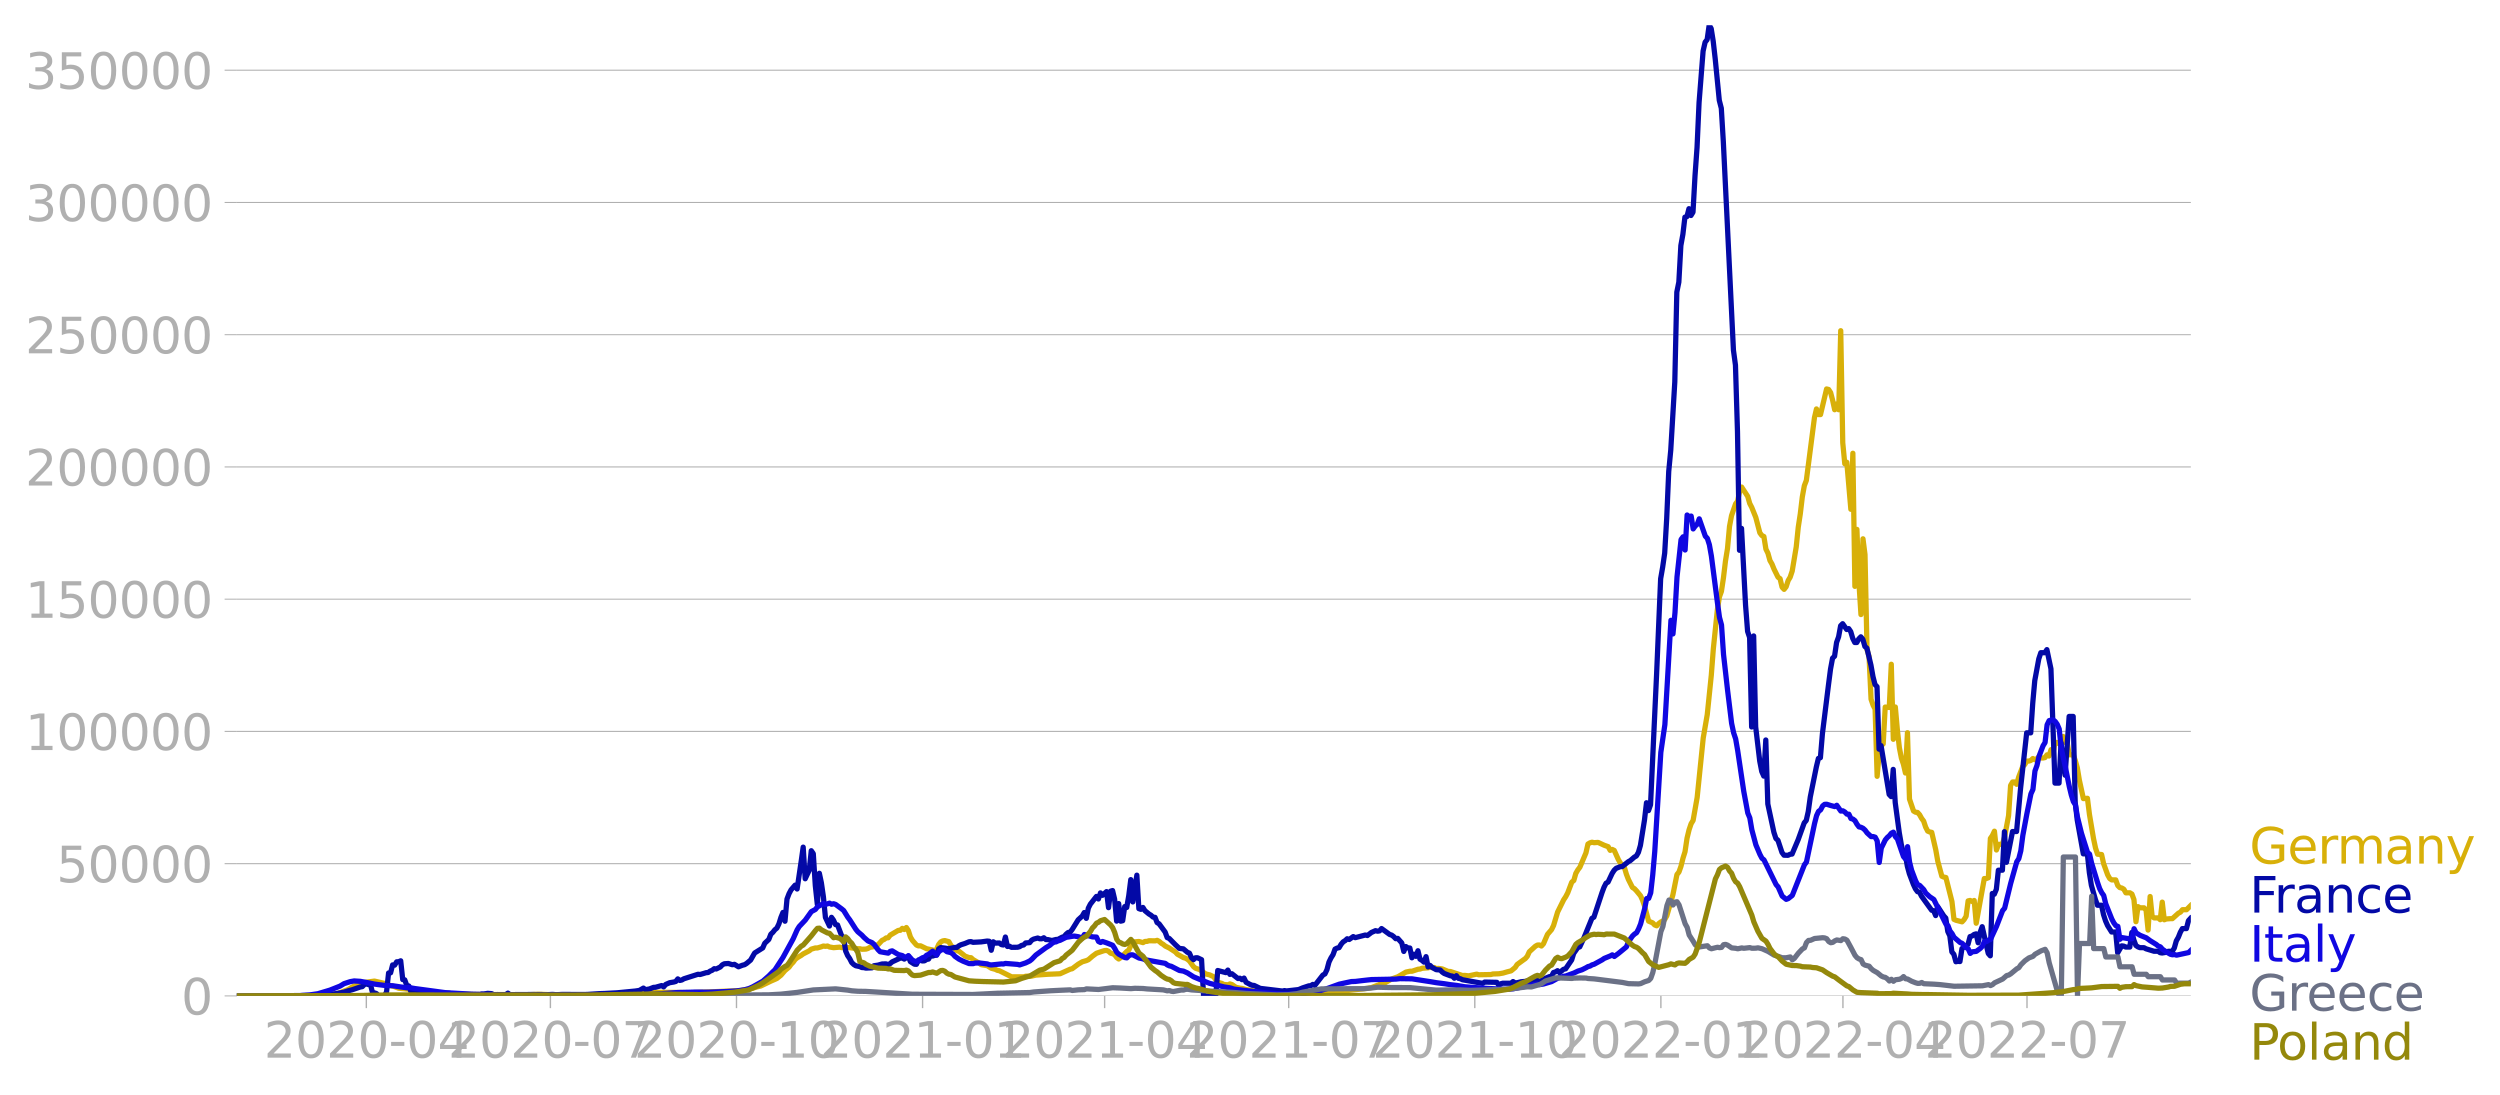 <svg xmlns:xlink="http://www.w3.org/1999/xlink" width="951.91" height="416.977" viewBox="0 0 713.933 312.733" xmlns="http://www.w3.org/2000/svg"><defs><style>*{stroke-linejoin:round;stroke-linecap:butt}</style></defs><g id="figure_1"><path d="M0 312.733h713.933V0H0v312.733z" style="fill:none" id="patch_1"/><g id="axes_1"><path d="M67.645 284.4h558V7.2h-558v277.2z" style="fill:none" id="patch_2"/><g id="matplotlib.axis_1"><g id="xtick_1"><g id="line2d_1"><defs><path id="m3ebc5b006e" d="M0 0v3.5" style="stroke:#b0b0b0;stroke-width:.4"/></defs><use xlink:href="#m3ebc5b006e" x="104.614" y="284.4" style="fill:#b0b0b0;stroke:#b0b0b0;stroke-width:.4"/></g><g style="fill:#b0b0b0" transform="matrix(.14 0 0 -.14 75.366 302.038)" id="text_1"><defs><path id="DejaVuSans-32" d="M1228 531h2203V0H469v531q359 372 979 998 621 627 780 809 303 340 423 576 121 236 121 464 0 372-261 606-261 235-680 235-297 0-627-103-329-103-704-313v638q381 153 712 231 332 78 607 78 725 0 1156-363 431-362 431-968 0-288-108-546-107-257-392-607-78-91-497-524-418-433-1181-1211z" transform="scale(.016)"/><path id="DejaVuSans-30" d="M2034 4250q-487 0-733-480-245-479-245-1442 0-959 245-1439 246-480 733-480 491 0 736 480 246 480 246 1439 0 963-246 1442-245 480-736 480zm0 500q785 0 1199-621 414-620 414-1801 0-1178-414-1799Q2819-91 2034-91q-784 0-1198 620-414 621-414 1799 0 1181 414 1801 414 621 1198 621z" transform="scale(.016)"/><path id="DejaVuSans-2d" d="M313 2009h1684v-512H313v512z" transform="scale(.016)"/><path id="DejaVuSans-34" d="M2419 4116 825 1625h1594v2491zm-166 550h794V1625h666v-525h-666V0h-628v1100H313v609l1940 2957z" transform="scale(.016)"/></defs><use xlink:href="#DejaVuSans-32"/><use xlink:href="#DejaVuSans-30" x="63.623"/><use xlink:href="#DejaVuSans-32" x="127.246"/><use xlink:href="#DejaVuSans-30" x="190.869"/><use xlink:href="#DejaVuSans-2d" x="254.492"/><use xlink:href="#DejaVuSans-30" x="290.576"/><use xlink:href="#DejaVuSans-34" x="354.199"/></g></g><g id="xtick_2"><use xlink:href="#m3ebc5b006e" x="157.179" y="284.4" style="fill:#b0b0b0;stroke:#b0b0b0;stroke-width:.4" id="line2d_2"/><g style="fill:#b0b0b0" transform="matrix(.14 0 0 -.14 127.931 302.038)" id="text_2"><defs><path id="DejaVuSans-37" d="M525 4666h3000v-269L1831 0h-659l1594 4134H525v532z" transform="scale(.016)"/></defs><use xlink:href="#DejaVuSans-32"/><use xlink:href="#DejaVuSans-30" x="63.623"/><use xlink:href="#DejaVuSans-32" x="127.246"/><use xlink:href="#DejaVuSans-30" x="190.869"/><use xlink:href="#DejaVuSans-2d" x="254.492"/><use xlink:href="#DejaVuSans-30" x="290.576"/><use xlink:href="#DejaVuSans-37" x="354.199"/></g></g><g id="xtick_3"><use xlink:href="#m3ebc5b006e" x="210.322" y="284.4" style="fill:#b0b0b0;stroke:#b0b0b0;stroke-width:.4" id="line2d_3"/><g style="fill:#b0b0b0" transform="matrix(.14 0 0 -.14 181.074 302.038)" id="text_3"><defs><path id="DejaVuSans-31" d="M794 531h1031v3560L703 3866v575l1116 225h631V531h1031V0H794v531z" transform="scale(.016)"/></defs><use xlink:href="#DejaVuSans-32"/><use xlink:href="#DejaVuSans-30" x="63.623"/><use xlink:href="#DejaVuSans-32" x="127.246"/><use xlink:href="#DejaVuSans-30" x="190.869"/><use xlink:href="#DejaVuSans-2d" x="254.492"/><use xlink:href="#DejaVuSans-31" x="290.576"/><use xlink:href="#DejaVuSans-30" x="354.199"/></g></g><g id="xtick_4"><use xlink:href="#m3ebc5b006e" x="263.465" y="284.4" style="fill:#b0b0b0;stroke:#b0b0b0;stroke-width:.4" id="line2d_4"/><g style="fill:#b0b0b0" transform="matrix(.14 0 0 -.14 234.217 302.038)" id="text_4"><use xlink:href="#DejaVuSans-32"/><use xlink:href="#DejaVuSans-30" x="63.623"/><use xlink:href="#DejaVuSans-32" x="127.246"/><use xlink:href="#DejaVuSans-31" x="190.869"/><use xlink:href="#DejaVuSans-2d" x="254.492"/><use xlink:href="#DejaVuSans-30" x="290.576"/><use xlink:href="#DejaVuSans-31" x="354.199"/></g></g><g id="xtick_5"><use xlink:href="#m3ebc5b006e" x="315.452" y="284.4" style="fill:#b0b0b0;stroke:#b0b0b0;stroke-width:.4" id="line2d_5"/><g style="fill:#b0b0b0" transform="matrix(.14 0 0 -.14 286.204 302.038)" id="text_5"><use xlink:href="#DejaVuSans-32"/><use xlink:href="#DejaVuSans-30" x="63.623"/><use xlink:href="#DejaVuSans-32" x="127.246"/><use xlink:href="#DejaVuSans-31" x="190.869"/><use xlink:href="#DejaVuSans-2d" x="254.492"/><use xlink:href="#DejaVuSans-30" x="290.576"/><use xlink:href="#DejaVuSans-34" x="354.199"/></g></g><g id="xtick_6"><use xlink:href="#m3ebc5b006e" x="368.018" y="284.4" style="fill:#b0b0b0;stroke:#b0b0b0;stroke-width:.4" id="line2d_6"/><g style="fill:#b0b0b0" transform="matrix(.14 0 0 -.14 338.77 302.038)" id="text_6"><use xlink:href="#DejaVuSans-32"/><use xlink:href="#DejaVuSans-30" x="63.623"/><use xlink:href="#DejaVuSans-32" x="127.246"/><use xlink:href="#DejaVuSans-31" x="190.869"/><use xlink:href="#DejaVuSans-2d" x="254.492"/><use xlink:href="#DejaVuSans-30" x="290.576"/><use xlink:href="#DejaVuSans-37" x="354.199"/></g></g><g id="xtick_7"><use xlink:href="#m3ebc5b006e" x="421.161" y="284.4" style="fill:#b0b0b0;stroke:#b0b0b0;stroke-width:.4" id="line2d_7"/><g style="fill:#b0b0b0" transform="matrix(.14 0 0 -.14 391.913 302.038)" id="text_7"><use xlink:href="#DejaVuSans-32"/><use xlink:href="#DejaVuSans-30" x="63.623"/><use xlink:href="#DejaVuSans-32" x="127.246"/><use xlink:href="#DejaVuSans-31" x="190.869"/><use xlink:href="#DejaVuSans-2d" x="254.492"/><use xlink:href="#DejaVuSans-31" x="290.576"/><use xlink:href="#DejaVuSans-30" x="354.199"/></g></g><g id="xtick_8"><use xlink:href="#m3ebc5b006e" x="474.303" y="284.4" style="fill:#b0b0b0;stroke:#b0b0b0;stroke-width:.4" id="line2d_8"/><g style="fill:#b0b0b0" transform="matrix(.14 0 0 -.14 445.055 302.038)" id="text_8"><use xlink:href="#DejaVuSans-32"/><use xlink:href="#DejaVuSans-30" x="63.623"/><use xlink:href="#DejaVuSans-32" x="127.246"/><use xlink:href="#DejaVuSans-32" x="190.869"/><use xlink:href="#DejaVuSans-2d" x="254.492"/><use xlink:href="#DejaVuSans-30" x="290.576"/><use xlink:href="#DejaVuSans-31" x="354.199"/></g></g><g id="xtick_9"><use xlink:href="#m3ebc5b006e" x="526.291" y="284.4" style="fill:#b0b0b0;stroke:#b0b0b0;stroke-width:.4" id="line2d_9"/><g style="fill:#b0b0b0" transform="matrix(.14 0 0 -.14 497.043 302.038)" id="text_9"><use xlink:href="#DejaVuSans-32"/><use xlink:href="#DejaVuSans-30" x="63.623"/><use xlink:href="#DejaVuSans-32" x="127.246"/><use xlink:href="#DejaVuSans-32" x="190.869"/><use xlink:href="#DejaVuSans-2d" x="254.492"/><use xlink:href="#DejaVuSans-30" x="290.576"/><use xlink:href="#DejaVuSans-34" x="354.199"/></g></g><g id="xtick_10"><use xlink:href="#m3ebc5b006e" x="578.856" y="284.4" style="fill:#b0b0b0;stroke:#b0b0b0;stroke-width:.4" id="line2d_10"/><g style="fill:#b0b0b0" transform="matrix(.14 0 0 -.14 549.608 302.038)" id="text_10"><use xlink:href="#DejaVuSans-32"/><use xlink:href="#DejaVuSans-30" x="63.623"/><use xlink:href="#DejaVuSans-32" x="127.246"/><use xlink:href="#DejaVuSans-32" x="190.869"/><use xlink:href="#DejaVuSans-2d" x="254.492"/><use xlink:href="#DejaVuSans-30" x="290.576"/><use xlink:href="#DejaVuSans-37" x="354.199"/></g></g></g><g id="matplotlib.axis_2"><g id="ytick_1"><path d="M67.645 284.4h558" clip-path="url(#p8e5b8693f3)" style="fill:none;stroke:#b0b0b0;stroke-width:.3;stroke-linecap:square" id="line2d_11"/><g id="line2d_12"><defs><path id="m0f71f60848" d="M0 0h-3.5" style="stroke:#b0b0b0;stroke-width:.3"/></defs><use xlink:href="#m0f71f60848" x="67.645" y="284.4" style="fill:#b0b0b0;stroke:#b0b0b0;stroke-width:.3"/></g><use xlink:href="#DejaVuSans-30" style="fill:#b0b0b0" transform="matrix(.14 0 0 -.14 51.737 289.719)" id="text_11"/></g><g id="ytick_2"><path d="M67.645 246.636h558" clip-path="url(#p8e5b8693f3)" style="fill:none;stroke:#b0b0b0;stroke-width:.3;stroke-linecap:square" id="line2d_13"/><use xlink:href="#m0f71f60848" x="67.645" y="246.636" style="fill:#b0b0b0;stroke:#b0b0b0;stroke-width:.3" id="line2d_14"/><g style="fill:#b0b0b0" transform="matrix(.14 0 0 -.14 16.108 251.955)" id="text_12"><defs><path id="DejaVuSans-35" d="M691 4666h2478v-532H1269V2991q137 47 274 70 138 23 276 23 781 0 1237-428 457-428 457-1159 0-753-469-1171Q2575-91 1722-91q-294 0-599 50Q819 9 494 109v635q281-153 581-228t634-75q541 0 856 284 316 284 316 772 0 487-316 771-315 285-856 285-253 0-505-56-251-56-513-175v2344z" transform="scale(.016)"/></defs><use xlink:href="#DejaVuSans-35"/><use xlink:href="#DejaVuSans-30" x="63.623"/><use xlink:href="#DejaVuSans-30" x="127.246"/><use xlink:href="#DejaVuSans-30" x="190.869"/><use xlink:href="#DejaVuSans-30" x="254.492"/></g></g><g id="ytick_3"><path d="M67.645 208.872h558" clip-path="url(#p8e5b8693f3)" style="fill:none;stroke:#b0b0b0;stroke-width:.3;stroke-linecap:square" id="line2d_15"/><use xlink:href="#m0f71f60848" x="67.645" y="208.872" style="fill:#b0b0b0;stroke:#b0b0b0;stroke-width:.3" id="line2d_16"/><g style="fill:#b0b0b0" transform="matrix(.14 0 0 -.14 7.2 214.191)" id="text_13"><use xlink:href="#DejaVuSans-31"/><use xlink:href="#DejaVuSans-30" x="63.623"/><use xlink:href="#DejaVuSans-30" x="127.246"/><use xlink:href="#DejaVuSans-30" x="190.869"/><use xlink:href="#DejaVuSans-30" x="254.492"/><use xlink:href="#DejaVuSans-30" x="318.115"/></g></g><g id="ytick_4"><path d="M67.645 171.108h558" clip-path="url(#p8e5b8693f3)" style="fill:none;stroke:#b0b0b0;stroke-width:.3;stroke-linecap:square" id="line2d_17"/><use xlink:href="#m0f71f60848" x="67.645" y="171.108" style="fill:#b0b0b0;stroke:#b0b0b0;stroke-width:.3" id="line2d_18"/><g style="fill:#b0b0b0" transform="matrix(.14 0 0 -.14 7.2 176.427)" id="text_14"><use xlink:href="#DejaVuSans-31"/><use xlink:href="#DejaVuSans-35" x="63.623"/><use xlink:href="#DejaVuSans-30" x="127.246"/><use xlink:href="#DejaVuSans-30" x="190.869"/><use xlink:href="#DejaVuSans-30" x="254.492"/><use xlink:href="#DejaVuSans-30" x="318.115"/></g></g><g id="ytick_5"><path d="M67.645 133.344h558" clip-path="url(#p8e5b8693f3)" style="fill:none;stroke:#b0b0b0;stroke-width:.3;stroke-linecap:square" id="line2d_19"/><use xlink:href="#m0f71f60848" x="67.645" y="133.344" style="fill:#b0b0b0;stroke:#b0b0b0;stroke-width:.3" id="line2d_20"/><g style="fill:#b0b0b0" transform="matrix(.14 0 0 -.14 7.2 138.663)" id="text_15"><use xlink:href="#DejaVuSans-32"/><use xlink:href="#DejaVuSans-30" x="63.623"/><use xlink:href="#DejaVuSans-30" x="127.246"/><use xlink:href="#DejaVuSans-30" x="190.869"/><use xlink:href="#DejaVuSans-30" x="254.492"/><use xlink:href="#DejaVuSans-30" x="318.115"/></g></g><g id="ytick_6"><path d="M67.645 95.58h558" clip-path="url(#p8e5b8693f3)" style="fill:none;stroke:#b0b0b0;stroke-width:.3;stroke-linecap:square" id="line2d_21"/><use xlink:href="#m0f71f60848" x="67.645" y="95.581" style="fill:#b0b0b0;stroke:#b0b0b0;stroke-width:.3" id="line2d_22"/><g style="fill:#b0b0b0" transform="matrix(.14 0 0 -.14 7.2 100.9)" id="text_16"><use xlink:href="#DejaVuSans-32"/><use xlink:href="#DejaVuSans-35" x="63.623"/><use xlink:href="#DejaVuSans-30" x="127.246"/><use xlink:href="#DejaVuSans-30" x="190.869"/><use xlink:href="#DejaVuSans-30" x="254.492"/><use xlink:href="#DejaVuSans-30" x="318.115"/></g></g><g id="ytick_7"><path d="M67.645 57.817h558" clip-path="url(#p8e5b8693f3)" style="fill:none;stroke:#b0b0b0;stroke-width:.3;stroke-linecap:square" id="line2d_23"/><use xlink:href="#m0f71f60848" x="67.645" y="57.817" style="fill:#b0b0b0;stroke:#b0b0b0;stroke-width:.3" id="line2d_24"/><g style="fill:#b0b0b0" transform="matrix(.14 0 0 -.14 7.2 63.136)" id="text_17"><defs><path id="DejaVuSans-33" d="M2597 2516q453-97 707-404 255-306 255-756 0-690-475-1069Q2609-91 1734-91q-293 0-604 58T488 141v609q262-153 574-231 313-78 654-78 593 0 904 234t311 681q0 413-289 645-289 233-804 233h-544v519h569q465 0 712 186t247 536q0 359-255 551-254 193-729 193-260 0-557-57-297-56-653-174v562q360 100 674 150t592 50q719 0 1137-327 419-326 419-882 0-388-222-655t-631-370z" transform="scale(.016)"/></defs><use xlink:href="#DejaVuSans-33"/><use xlink:href="#DejaVuSans-30" x="63.623"/><use xlink:href="#DejaVuSans-30" x="127.246"/><use xlink:href="#DejaVuSans-30" x="190.869"/><use xlink:href="#DejaVuSans-30" x="254.492"/><use xlink:href="#DejaVuSans-30" x="318.115"/></g></g><g id="ytick_8"><path d="M67.645 20.053h558" clip-path="url(#p8e5b8693f3)" style="fill:none;stroke:#b0b0b0;stroke-width:.3;stroke-linecap:square" id="line2d_25"/><use xlink:href="#m0f71f60848" x="67.645" y="20.053" style="fill:#b0b0b0;stroke:#b0b0b0;stroke-width:.3" id="line2d_26"/><g style="fill:#b0b0b0" transform="matrix(.14 0 0 -.14 7.2 25.372)" id="text_18"><use xlink:href="#DejaVuSans-33"/><use xlink:href="#DejaVuSans-35" x="63.623"/><use xlink:href="#DejaVuSans-30" x="127.246"/><use xlink:href="#DejaVuSans-30" x="190.869"/><use xlink:href="#DejaVuSans-30" x="254.492"/><use xlink:href="#DejaVuSans-30" x="318.115"/></g></g></g><path d="m67.645 284.4 23.683-.104 2.31-.169 2.311-.36.578-.082 2.888-1.083 1.155-.722 1.156-.537.577-.387.578-.218 4.044-.564 3.465.786.578.336 1.733.476 1.155.437 4.044.405 1.155.245 6.354.789 1.155.013 6.932.252 1.733.063 15.596.088 2.888-.13 4.044.126 12.708-.02 5.199-.139 10.975-.433 1.733-.1 9.242.102 1.733-.093 2.31-.076 7.51-.332 2.31-.104 3.466-.652 1.155-.362 1.156-.277 1.733-.831 1.155-.563 1.155-.497.578-.265 1.155-.924 1.155-1.345 1.156-.96.577-.796.578-.592.578-.803.577-.468 1.155-.692.578-.426 1.155-.59.578-.304.578-.469 1.155-.335.578.002 1.155-.34.578-.219.577.101.578-.1.577.274 1.156.198 1.733-.146.577.13 2.31.01 2.311.317.578-.005.578.147 1.155-.045.578-.175.577-.341 1.156-.174.577-.383.578-.176 1.155-1.246.578-.262.577-.435.578-.04.578-.747 2.31-1.357.578-.03.577-.55.578.322.578-.568.577.89.578 1.817.578.972 1.155 1.328.578.246.577-.038 1.733.843 1.733.36.578.665.577-.963.578-1.295.578-.715.577-.286.578-.098 1.155.31.578 1.022.577.65.578.33.578.578.577.154 1.156.906.577.486 1.156.42.577.044.578.535 1.733 1.02.577.442 1.733.268 1.156.738 1.155.318.578.278.577.116 3.466 1.729 3.466.012.578-.168 1.732-.046 1.156-.275 1.733-.126 1.733-.12 1.155-.041 2.31-.1 2.889-1.306.577-.132 1.733-1.304 1.155-.68 1.156-.336.577-.256 1.156-.997 1.155-.85 1.733-.59.577-.178.578-.034.578.253.577.537.578.149.578.287.577.796.578.42.578-.386 1.732-1.767.578-.423.578-1.297.577-.973 1.733-.151 1.156.324.577-.344.578-.01.578-.185 1.732.038.578-.147.578.286.577.516.578.347.578.48 1.155.565 1.733 1.125.577.63 1.733.984.578.152.578.338.577.489 1.156 1.612.577.448 1.156.37 1.732 1.247 1.156.28 1.155.543.578.907.577.646 1.156.329.577.309 1.155.09.578-.248.578.18 1.155.793 1.155.245.578.063 1.155.336 3.466.537 1.155.348 1.733.178 9.82.251 6.354-.459 4.044-.312 1.155-.1 1.155-.174 5.777-.612 1.155-.23 2.31-.893 1.156-.256 2.31-1.32 1.156-.417.577-.198 2.31-1.34 1.156-.244h.578l1.733-.57.577-.058.578-.22 1.733-.13.577-.184.578.138.578-.04.577.335.578-.083 1.155.163 1.733.73.578.001 3.466 1.15.577-.048 1.156.13 2.31-.483.578.174 3.466-.065.577-.156 1.733-.06 1.155-.197 1.156-.341 1.155-.296 1.155-.95.578-.87 1.733-1.269.578-.4.577-.668.578-1.29 1.733-1.58.577-.334.578-.036.578.303.577-.638 1.156-2.688 1.155-1.35.577-1.188 1.156-3.833 1.733-3.513.577-.873.578-1.102 1.155-3.057.578-.467.578-2.033.577-.996.578-.759 1.733-4.092.577-2.53.578-.345.578-.18.577.138 1.156-.08 1.732.802 1.156.418.577 1.046.578-.26.578.28 1.155 2.576.578 1.016 1.155 1.222.578 1.974.577 1.504 1.155 2.288.578.356.578.61 1.155 1.407.578 1.267.577 1.677 1.156 4.3 1.155.487.577.606.578.233.578-.627.577-.45.578-.261.578-.497.577-1.023 1.733-5.992 1.156-5.776.577-.727.578-1.633.577-2.321.578-1.843.578-3.872.577-2.388.578-1.721.578-.96 1.155-6.539 1.733-16.993 1.155-6.71 1.155-11.245.578-7.51 1.155-11.188.578-3.618.578-1.61.577-3.848.578-4.801.577-3.559.578-6.332.578-3.091 1.155-3.362.578-.75.577-2.779.578-1.267 1.733 2.666.578 2.028.577 1.118 1.155 2.86 1.156 4.403.577.77.578.28.578 3.594.577 1.179.578 2.082.578 1.004.577 1.432 1.155 2.335.578.41.578 2.442.577.61.578-.74.578-1.766.577-.969.578-1.734 1.155-6.92.578-5.62.578-3.802.577-4.842.578-3.207.577-1.505 2.311-17.913.578-2.498.577 1.599.578.007 1.733-7.314.577.145.578.886.578 2.22.577 2.677.578-1.648.578 1.646.577-22.561.578 31.997.578 5.996.577-.427 1.156 13.428.577-15.994.578 38.004.577-16.264.578 15.212.578 9.106.577-21.627.578 4.504.578 27.12.577 1.985.578 12.203.578 1.693.577 1.112.578 19.201.577-6.466.578-2.261.578-.524.577-10.521 1.156.108.577-12.334.578 21.426.578-9.218.577 6.485.578 5.155.578 2.963.577 1.732.578 2.512.577-11.505.578 18.946 1.155 3.408.578.348.578.074.577.642.578 1.038.578.778.577 1.734.578 1.122.577.252.578.113 1.155 4.992.578 3.263 1.155 4.27.578.251.578.115 1.733 6.877.577 5.077.578.26 1.733.447.577-.628.578-.949.578-4.406.577-.12.578.292.578-.282.577 6.488 2.31-12.76h.578l.578-.216.578-11.231.577-.83.578-1.241.578 5.369.577-1.61.578-.001.578-.169.577-1.862 1.155-6.161.578-8.64.578-.979h.577l.578.663.578-2.075 1.155-3.024.578-.53.577-1.007h.578l.577-.169.578-.557.578.348.577-.295.578-.5.578.297h.577l.578-.122.578-.78.577.336.578-1.807.577.867.578-2.927h.578l.577.377.578-.643.578-1.445.577 1.675.578.203.578 3.349h1.155l.578 1.641.577 2.074.578 3.506 1.155 5.29 1.155-.093.578 4.616 1.155 6.86.578 2.729.578 1.768 1.155.093.577 2.59 1.156 3.204.577 1.043.578.405h1.155l.578 1.614.578.577.577.13.578.336.578 1.032 1.155-.006.577.36.578 1.56.578 6.331.577-4.296.578.33 1.155.006.578.637.578 5.712.577-9.57.578 5.677.577.418h1.156l.577.518.578-5.017.578 5.033.577-.223 1.156-.088h.577l1.733-1.563.578-.297.577-.696h1.156l1.155-1.157h0" clip-path="url(#p8e5b8693f3)" style="fill:none;stroke:#d8b009;stroke-width:1.5;stroke-linecap:square" id="line2d_27"/><path d="m67.645 284.4 23.106-.107 2.888-.224 2.31-.309 2.31-.435 1.156-.375 1.155-.299 2.311-.79.578-.107.577-.581.578-.203.578.196.577-.155.578 2.344 1.155.372.578.673h1.733l.577-1.151.578-5.384.578-.052.577-2.259.578.07.578-.949.577-.035.578-.255.577 5.358.578.075.578 1.595.577.152.578 1.541.578-.1.577.23.578.05 1.155-.184.578.351.577-.316.578.247 1.155.125 1.156.554.577-.603 1.733.08 1.733.077.578.39 8.087.19.577-.332.578.017 1.155-.207 1.156.089.577.367 1.156-.109.577.132 1.733-.127.578-.415.577.43 2.889-.017 3.465-.017 2.889.023.577.081 2.31-.135 1.156.088 1.733-.087 2.888.02h1.155l2.889-.005 3.466-.223 1.732-.06 1.733-.098 1.733-.092 5.199-.505 1.155-.172 1.156-.664.577.445 1.156-.204 1.155-.45.577-.029 1.733-.489.578.378.578-.693 1.155-.503 1.155-.192.578-.163.577-.734.578.443.578-.133.577-.339 4.044-1.293.578.073 1.155-.34.577-.18.578-.05.578-.4.577-.24.578-.453.578.085 1.155-.564.578-.612.577-.31 1.155-.081 1.156.358.577-.122 1.156.706 1.155-.449.578-.144.577-.357 1.155-.967 1.156-2.024 2.31-1.445.578-1.333 1.155-1.086.578-1.494.578-.547.577-.729.578-.48.577-1.192.578-1.858.578-1.416.577 2.506.578-6.336.578-1.52.577-1.094 1.156-1.343.577 1.097 1.155-7.838.578-4.116.578 9.028 1.155-2.445.578-5.562.577.821.578 9.136.578 5.393.577-8.904.578 2.726.578 3.972.577 5.902 1.155 2.454.578-2.48.578.815.577 1.27.578.094 1.155 3.059.578.538.578 3.85.577 1.304.578.84.577 1.132.578.56.578.364 1.155.24.578.273.577.024.578.136 1.733-.075.578-.604 1.155-.166 1.155-.328 1.155-.04.578.25.578-.328.577-.488 2.31-1.075.578-.014.578.295 1.155-.832.578 1.547 1.155.738.578.04.578-1.244 1.155.283.578-.04.577-.392.578-.105.577-1.008.578.144.578-.19.577-.055.578-1.803.578-.373 1.155.145 1.155.182 1.733-.365.578.002.577-.46.578-.305 1.155-.365 1.156-.484.577-.054.578.203 2.31-.124 1.733-.236.578.059.578 2.567.577-2.414.578.373 1.155-.036.578.466.577.107.578-2.272.578 2.687.577-.07.578.328 1.733-.029.578-.155.577-.37.578-.122.578-.58 1.155-.091.577-.7.578-.312 1.155-.305.578.225.578-.008.577-.289.578.509.578.014 1.155.262 1.155-.292.578-.033 1.155-.61.578-.17.577-.687.578-.498.578-.1.577-.739 1.733-2.792 1.155-1.057.578-1.007.578 1.654.577-2.9.578-1.142 1.733-2.213.578.724.577-1.73.578.685 1.155-1.06.578 4.582.577-4.695.578-.182.578 2.446.577 6.271.578-5.001.578 5.019.577-.134.578-4.02.577.241.578-3.353.578-4.594.577 6.365 1.156-7.634.577 9.551.578.199.578-.534.577.926 1.156.945.577.348.578.526.577.081.578 1.484.578.365 1.733 2.359.577 1.573.578.237 1.733 1.76 1.155 1.085 1.155.136 1.156.981.577.243.578 1.306.578.55.577-.53.578-.005 1.155.54.578 10.342h3.466l.577-7.246 2.31.602.578-.723.578 1.22.578-.176 1.733 1.368.577-.087.578.413.578-.455.577 1.196 1.156.621.577.238.578.052 1.733.832 6.354.762.577-.128.578.103 3.466-.397 1.155-.484 1.733-.571.578-.05.577-.364.578.284 2.31-2.967.578-.315.578-1.215.577-2.171.578-1.192.578-.914.577-1.59.578-.292.578-.132.577-.961.578-.686.578-.359.577-.529.578.203 1.155-.825.578.305 2.888-.755.578.148 1.155-.879 1.155-.511.578.154.577-.087.578-.667 2.31 1.685.578.185.578.428.578.592.577-.085 1.155 1.298.578 2.426.578-1.394.577.396.578.025.578 2.793.577-1.017.578.597.578-1.594.577 2.406.578.347.578.5.577-1.565.578 2.934.577-.428.578.562 1.155.65 1.156.088.577.598.578.403 1.733.655.577.084.578.613.578-.728.577.764.578.116.578.281 5.776 1.038.578-.376 3.466.08.577.876.578-.48.577-.15 2.311.016.578-.483.577.364.578-.029 1.155-.28 1.156-.101.577-.108 1.155.016 1.733-.311.578.503 1.733-.983 1.155-.483.578-.038.577-1.129.578-.176.578-.35.577.56 1.156-.967.577-.115 1.733-2.534.578-1.876 1.155-1.648.578-.22 1.155-2.47 2.31-5.667.578-.347 2.31-7.001.578-1.551.578-1.14.578-.333 1.155-2.451.578-.911.577-.571 1.156-.448.577-.05 1.733-1.375.578-.322 1.155-.997.578-.327.577-1.022.578-2.006 1.155-7.198.578-4.971.578 2.241.577-1.656 1.155-24.905.578-12.398 1.155-27.253.578-3.316.578-3.993.577-9.945.578-13.39.578-6.08 1.155-19.485.578-25.643.577-2.854.578-10.45.577-3.19.578-4.909.578-.16.577-2.259.578 1.939.578-.941.577-10.407.578-8.058.578-12.832 1.155-14.72.577-2.537.578-.736.578-4.109.577.954.578 3.638.578 5.088 1.155 11.772.578 2.269.577 9.56 2.888 59.522.578 4.273.578 18.994.577 33.88.578-6.25 1.155 21.981.578 7.431.578 1.752.577 25.542.578-25.989.577 25.973 1.156 9.765.577 2.972.578 1.309.578-10.31.577 18.274 1.733 8.082.578 1.77.577.51 1.156 3.485.577.778 1.156.035.577-.294.578-.06 1.733-4.106 1.733-4.809.577-.68.578-2.555.578-4.169 1.733-8.59.577-2.4.578-.206.578-6.884 1.732-13.946.578-4.468.578-3.118.577-.569.578-3.936.578-1.615.577-3.147.578-.587 1.155 1.652.578-.25.578.855.577 1.955.578 1.15.577.005.578-1.043.578-.581.577.71.578 2.049.578.482 1.155 4.864.578 3.258.577 2.267.578.618.577 17.832.578-1.001 2.31 13.933.578.62.578-7.769.578 9.494 1.155 8.58.578 3.354.577 2.399.578.572.577 3.278.578 2.127 1.155 3.066.578 1.243.578.799.577.15.578 1.15 2.888 4.003.578.152.577 1.374.578-2.578 1.733 2.667.578.634.577 3.84.578 1.235.578 4.569.577.713.578 2.107.577-.116.578.057.578-3.703 1.155-.78.578-.447.577-2.19.578-.172.578-.443.577-.167.578 2.536.577-2.987.578-1.594 1.733 7.644.578.668.577-17.797.578.203.578-1.395.577-5.452 1.156-.01.577-11 .578 8.75 1.733-8.79h1.155l1.155-12.433 1.733-15.753h1.155l.578-8.47.578-6.431 1.155-6.244.578-1.74h1.155l.578-.873 1.155 5.496 1.155 32.617h1.155l.578-11.476.578 5.158.577 4.055 1.156-16.772h1.155l.578 24.588.577 4.993 1.733 9.661h1.155l.578 5.38.578 3.615 1.155 4.06.578 1.62h1.155l.577 2.675.578 1.8.578 1.314 1.155 1.853h1.155l.578 5.942 1.155-1.987.578.078.578.268h1.155l.577-4.158.578 2.13.578 1.566.577.4.578.233h1.155l.578.322 2.31.704h1.156l.577.41.578.08 1.155-.193.578-.29h1.155l.578-.927.578-2.052.577-1.02.578-1.448.577-1.035h1.156l.577-2.264.578-.636h0" clip-path="url(#p8e5b8693f3)" style="fill:none;stroke:#0309a6;stroke-width:1.5;stroke-linecap:square" id="line2d_28"/><path d="m67.645 284.4 17.907-.094 2.888-.19 2.31-.329 3.466-1.035 2.889-1.149 1.155-.701 1.733-.566 1.155-.204 1.733.108 2.31.421 1.734.366 1.155.158 1.733.22 2.31.092 1.156.172 1.155.179 1.733.236.577-.076 1.733.296 9.243 1.246 1.155.025 5.776.332 13.864.284 2.31.034 3.466-.035 9.82.058 12.708-.056 9.82-.251 6.931-.51 2.889-.064 2.31-.062 3.466.033 5.199-.183 2.888-.167 2.31-.338 1.156-.309 1.155-.516 2.888-1.618 1.733-1.53 1.156-1.183.577-.537 2.31-3.56 2.889-5.275 1.155-2.595.578-.932 1.733-1.84 1.733-2.422 1.155-.618.578-.74 1.155-.634.578-.335.577.276 1.155-.372.578.313.578-.142.577.194 1.733 1.272.578.478 1.155 1.876.578.774 1.733 2.702.577.707 1.156.973.577.624 1.156 1.024 1.155.481.578.487 1.155 1.53.577.58 2.311.405.578-.52.577-.133 1.733 1.053 1.155.29.578.394.578.021.577-.392 1.156 1.302 1.155.474.578-.248.577-.587.578-.342.578-.153.577-.573.578-.24 1.155-.893 1.155 1.05.578-.879.578-.472.577-.187.578.122.578.491 1.155.276.577.396.578.656 1.155.804 1.156.582 1.733.69 1.155.02.578-.175 1.155-.025 2.31.276.578.217.578.076 2.888-.299.577.025.578-.16 3.466.277.578.15 1.733-.579 1.155-.561.577-.468 1.156-1.201 2.888-2.123 1.155-.7.578-.51.577-.355.578-.084.578-.287.577-.155 1.733-.861 1.733-.28.578-.083 1.155.197 1.155.365.578-.998 2.31.677 1.156.057.578 1.251.577.29.578-.285 1.155.394 1.155.45.578.24.578.895.577 1.1.578.537 1.733.968.577.097.578-.612.578-.267.577.026 1.733.89 1.156.246.577.25 5.777 1.037.577.433.578.27.578.138 2.31 1.187 1.155.186 1.156.529 1.733 1.103 1.733.719 2.888 1.158 1.733.405 2.31.592 1.733.264 1.155.363 2.311.293 6.354.72 5.199.39 2.888-.023 2.888-.119 4.044-.528 2.888-.882 3.466-1.253 1.733-.379 1.733-.369 1.155-.042 1.733-.21 1.733-.196 1.155-.12 6.932-.134 1.155-.128 3.466.053 2.31.356 2.888.446 1.733.295 2.31.297 1.734.272 1.733.203 2.31.39 2.889.23 3.465.232 5.2.269 2.31-.148 6.354-1.293.577-.03.578.131 1.155-.176 2.31-.684 1.734-.962 1.733-.57.577-.07 2.31-.844 1.156-.555 1.155-.37 1.156-.582.577-.338.578-.143.578-.348.577-.169 2.31-1.265.578-.405 1.733-.711.578-.31.578.463 1.155-.85 2.31-1.897.578-1.466 1.155-1.635.578-.549.578-.378.577-1.091.578-1.418 1.155-4.365.578-2.884.578-.062.577-1.575.578-5.127.577-6.656 1.733-28.328 1.156-7.93 1.733-29.783.577 3.88.578-6.073.578-10.197 1.155-10.687.577-.768.578 3.76.578-9.988.577.496.578-.196.578 3.67.577-.82.578-.514.578-1.542 1.732 4.947.578.617.578 1.818.577 3.24 1.733 13.377.578 4.141.578 2.162.577 8.413 1.155 10.218 1.156 9.46.577 2.716.578 1.73.578 3.33 1.733 11.636 1.155 6.212.578 1.383.577 3.389 1.155 4.31 1.156 2.732.577 1.094.578.463 3.466 7.06.577.669 1.156 2.613 1.155.93.578-.216 1.155-.906 3.466-8.756.577-.76 2.311-10.986.578-2.27.577-1.245.578-.405.578-1.132.577-.454.578-.03 1.155.36 1.155.305.578-.366 1.155 1.644.578-.07.578.346.577.605.578.025.578 1.228.577.164.578.458.577 1.014.578.754.578.118.577.283.578.524.578.788 1.155 1.063.578-.012.577.18.578 1.092.577 6.12.578-4.084 1.155-2.355.578-.701.578-.496.577-.722.578-.287.578 1.296.577.643 1.156 3.384.577 1.646.578.67.577-3.498.578 4.4.578 2.3 1.155 3.05.578 1.119.577.178 1.156 1.205.577.996 1.155 1.056 1.156.77 3.466 7.073.577.405.578 1.531.578.732.577 1.063 1.733 1.486.578.235 1.155 1.225.578.34.577 1.308.578-.452 1.155-.124 1.155-.86.578-.627.578-1.33.577.039.578-.41.578-.22 1.733-3.746 1.733-4.49.577-.673 1.733-7.105 1.733-6.173.578-.876.577-2.254.578-4.38 1.155-6.18 1.155-5.683.578-1.28.578-5.271.577-1.571.578-2.606 1.155-3.013.578-.933.578-5.058.577-1.191.578-.17.577-.026.578.423.578.811.577 1.356.578 5.58 1.155 5.151 1.156 5.758.577 2.397.578 1.847.578.856.577 3.501 1.155 4.652 1.733 5.476.578.496.578 2.54 1.733 5.667.577 1.65.578 1.144.577.814.578 2.376 1.733 4.35.578 1.102.577.777.578.225.578 3.683.577-.492 2.31.378.578-.056.578-2.85.578 1.173 1.155.707 1.155.476.578.223 1.155.846 1.733 1.07.578.48.577.188.578.673 1.155.801 1.156.663.577.14.578-.07.578.183 3.465-.75.578-.565h0" clip-path="url(#p8e5b8693f3)" style="fill:none;stroke:#1007e1;stroke-width:1.5;stroke-linecap:square" id="line2d_29"/><path d="m67.645 284.4 112.64-.11 10.975-.062 5.776.03 22.528-.166 3.466-.19 4.621-.501 4.621-.702 6.354-.308 3.466.363 1.155.192 1.733.13 2.311.04 13.286.811 17.329.067 6.932-.348 9.242-.204 1.155-.165 4.621-.331 1.155-.059 1.733-.085 2.889-.128.577.18 1.733-.187 1.733-.053.578-.216 3.466.176 4.043-.496 2.31.085 2.889.169 1.155-.097 2.31.058 1.156.123 4.621.269 1.155.28.578-.09.578.207.577.074 2.31-.437.578.026.578-.194.578-.042 1.155.19 2.888.19 9.242.544 3.466.274 8.665.414 3.466-.074 2.31-.262 1.733-.446 5.199-.925 9.242-.073 2.888.005 2.31-.21 1.734-.206 2.31.062 1.733.034 5.2.017 3.465.346 4.043.37 2.31-.038 4.622-.02 2.888.122 10.975-.352 5.2-.66 1.154.037 2.311-.672.578-.27 1.155-.767 2.888-.886 2.31.08 2.311.098.578-.099 1.733-.044 1.733.03.577.123 1.733.106 8.087 1.016 1.733.349 2.888.074.578-.092 1.155-.523 1.156-.373.577-.604.578-1.639.577-2.502 1.733-9.199.578-1.467 1.155-5.978.578-1.571.578.201.577 1.212.578-.827.578-.103.577.915 1.733 5.372.578 1.032.577 2.182 1.156 1.806.577.986.578.448.578.166 2.31-.344.578.627.577.231 1.156-.29.577-.136.578.108.578-.071.577-.768.578-.094.577.222 1.156.785 1.155.11.578.141 1.155-.246.578.107 1.733-.195.577.187 1.155-.026.578-.103 1.155.258 1.733.774 1.733 1.058 1.155.346 1.156.41 1.155-.012 1.155-.228.578.823.578-.416 1.155-1.495 1.155-1.21.578-.3.577-1.514.578-.6.578-.04 1.155-.512 2.31-.228.578.063.578.232.577.797.578.34.578-.104.577-.428.578-.255 1.155.18.578-.526.578.08.577.331 1.156 2.124 1.155 2.203.577.684.578.357.578.186.577 1.24.578.337 1.155.298.578.705.578.486 1.155.65 1.155.95.578.276.577.13.578.415.578.612.577-.49.578.57.578-.445 1.155-.137.578-.25.577-.508.578.62.577.072 1.156.632 1.155.446.578.163.577-.017.578-.236.578.35 2.888.13 1.733.125 4.043.467 8.087-.128 1.733-.335.578.27.577-.268.578-.517 2.31-1.079 1.156-1.002.577-.134.578-.358 1.733-1.434.578-.307.577-.837 1.156-1.145 1.155-.826 1.155-.433.578-.598 1.733-.978 1.155-.437.578 1.01.577 2.792 2.31 8.066.578 1.436h.578l.578-39.666h3.466l.577 39.666.578-14.96h2.888l.578-13.508.577 14.96h2.888l.578 2.388h3.466l.578 2.805h3.465l.578 2.134h3.466l.578.7h3.465l.578.933h3.466l.578.898h3.465l.578-.278h0" clip-path="url(#p8e5b8693f3)" style="fill:none;stroke:#6b7186;stroke-width:1.5;stroke-linecap:square" id="line2d_30"/><path d="m67.645 284.4 34.08-.104 9.82-.168 2.889.015 2.888-.023 9.242.034 25.416-.017 7.51.043 9.242-.03 18.484-.3 8.665.123 4.044.068 3.465-.146 6.354-.557 4.044-.643 2.888-1.33 1.155-.686 4.621-3.269.578-.64 1.155-.778.578-.297.578-.756 1.733-2.68.577-.891 1.155-1.162.578-.33 2.31-2.622 1.156-1.483.578-.657.577-.057.578.48 1.733.893.577.097 1.156 1.256.577-.14 1.156.318.577.432.578.627.578-1.465.577.488.578.786.577.557.578.975.578.687.577 1 .578 2.549 1.155.362.578.44 1.155.545 2.31.527 2.311.085.578.155.578-.032 1.155.42 2.888.074.578-.126.577.209.578.687.578.512.577.153 1.733-.13 2.31-.76.578.002.578-.155 1.155.375 1.156-.765.577-.051.578.237.578.55.577.287.578.087 1.155.714 4.044 1.1 1.733.118 1.155.044 1.155.045 5.776.142 3.466-.363 1.733-.668 1.733-.537.578-.122 2.31-1.388.578-.33 1.155-.273 2.888-1.854 1.733-.537.578-.632.578-.329.577-.67 1.156-.909.577-.48 1.155-1.503.578-.769 1.155-1.075.578-.398.578-.253 1.155-1.362.578-.987.577-.573.578-.8.578-.258.577-.445 1.155-.344 1.733 1.575.578.76.578 1.362.577 1.94.578.795.578.22.577.343.578.132.577-.226 1.156-1.22.577.73 1.156 2.131.577 1.034 1.156.936 2.31 3.125 1.155.945.578.382 1.155 1.01 1.156.767.577.282.578.102.578.368.577.539.578.216 2.888.312.578-.028 1.155.626 1.155.384 1.156.247 1.732.51 1.156.267 2.31.35 2.31.237 5.777.38 3.466.087 6.354.097 23.106-.015 20.217-.2 12.13-.42 5.777-.54 4.043-.654.578-.195 2.888-1.479 1.156-.405 1.732-1.001 1.156-.642.577-.21.578.188.578-.223 1.155-1.471 1.155-1.16.578-.26 1.155-1.86.578-.385.577.317.578.097 1.155-.446.578-.32 1.155-1.244 1.156-2.095.577-.483 1.155-.668 1.156-.8 1.155-.68 1.155-.26.578.09.578-.07 1.155.067.577.066.578-.196 2.31.004 2.889 1.134 1.155 1.04 1.155 1.008.578.375.578.19.577.394 1.156 1.208.577.502 1.156 1.978 1.155.921 1.733.76 2.888-.757.578-.243 1.155.307.578-.424.577-.147 1.733.107.578-.448.577-.647 1.156-.67.577-.89 1.156-3.277 4.62-18.166.578-1.167.578-1.528.578-.473 1.155-.507.577.343.578 1.05.578.641.577 1.466.578.979.578.41.577.991 3.466 8.115.578 1.942 1.155 2.66 1.155 2.03 1.156.809.577.905.578 1.183 1.155 1.535.578.517.577.312 1.156 1.243 1.155.908 1.733.367 1.155.01 1.156.162.577.174 2.31.092.578.125 1.156.077 1.733.599 1.155.79 1.733 1.012.577.194 1.156.889 2.31 1.69.578.201 1.155.961 1.155.671 1.156.087 4.62.18.578.143 2.889-.038h.577l.578-.113 2.888.156 1.155.059 1.156.099 2.888.063 1.155.002 12.13.213 14.442-.04 9.82-.697 1.732-.206.578-.01 3.466-.673.578-.029 1.155-.293 2.31-.113 1.156-.062 2.888-.369 4.621-.06.578.556.577-.29 1.156-.167 1.732-.014.578-.58.578.3 1.733.355 1.733.13 2.888.24 1.155-.05 1.733-.28.578-.183 1.155-.035 1.733-.577 1.155-.145 1.733.012h0" clip-path="url(#p8e5b8693f3)" style="fill:none;stroke:#94880b;stroke-width:1.5;stroke-linecap:square" id="line2d_31"/><g style="fill:#d8b009" transform="matrix(.14 0 0 -.14 642.385 246.622)" id="text_19"><defs><path id="DejaVuSans-47" d="M3809 666v1253H2778v519h1656V434q-365-259-806-392-440-133-940-133-1094 0-1712 639-617 640-617 1780 0 1144 617 1783 618 639 1712 639 456 0 867-113 411-112 758-331v-672q-350 297-744 447t-828 150q-857 0-1287-478-429-478-429-1425 0-944 429-1422 430-478 1287-478 334 0 596 58 263 58 472 180z" transform="scale(.016)"/><path id="DejaVuSans-65" d="M3597 1894v-281H953q38-594 358-905t892-311q331 0 642 81t618 244V178Q3153 47 2828-22t-659-69q-838 0-1327 487-489 488-489 1320 0 859 464 1363 464 505 1252 505 706 0 1117-455 411-454 411-1235zm-575 169q-6 471-264 752-258 282-683 282-481 0-770-272t-333-766l2050 4z" transform="scale(.016)"/><path id="DejaVuSans-72" d="M2631 2963q-97 56-211 82-114 27-251 27-488 0-749-317t-261-911V0H581v3500h578v-544q182 319 472 473 291 155 707 155 59 0 131-8 72-7 159-23l3-590z" transform="scale(.016)"/><path id="DejaVuSans-6d" d="M3328 2828q216 388 516 572t706 184q547 0 844-383 297-382 297-1088V0h-578v2094q0 503-179 746-178 244-543 244-447 0-707-297-259-296-259-809V0h-578v2094q0 506-178 748t-550 242q-441 0-701-298-259-298-259-808V0H581v3500h578v-544q197 322 472 475t653 153q382 0 649-194 267-193 395-562z" transform="scale(.016)"/><path id="DejaVuSans-61" d="M2194 1759q-697 0-966-159t-269-544q0-306 202-486 202-179 548-179 479 0 768 339t289 901v128h-572zm1147 238V0h-575v531q-197-318-491-470T1556-91q-537 0-855 302-317 302-317 808 0 590 395 890 396 300 1180 300h807v57q0 397-261 614t-733 217q-300 0-585-72-284-72-546-216v532q315 122 612 182 297 61 578 61 760 0 1135-394 375-393 375-1193z" transform="scale(.016)"/><path id="DejaVuSans-6e" d="M3513 2113V0h-575v2094q0 497-194 743-194 247-581 247-466 0-735-297-269-296-269-809V0H581v3500h578v-544q207 316 486 472 280 156 646 156 603 0 912-373 310-373 310-1098z" transform="scale(.016)"/><path id="DejaVuSans-79" d="M2059-325q-243-625-475-815-231-191-618-191H506v481h338q237 0 368 113 132 112 291 531l103 262L191 3500h609L1894 763l1094 2737h609L2059-325z" transform="scale(.016)"/></defs><use xlink:href="#DejaVuSans-47"/><use xlink:href="#DejaVuSans-65" x="77.49"/><use xlink:href="#DejaVuSans-72" x="139.014"/><use xlink:href="#DejaVuSans-6d" x="178.377"/><use xlink:href="#DejaVuSans-61" x="275.789"/><use xlink:href="#DejaVuSans-6e" x="337.068"/><use xlink:href="#DejaVuSans-79" x="400.447"/></g><g style="fill:#0309a6" transform="matrix(.14 0 0 -.14 642.385 260.622)" id="text_20"><defs><path id="DejaVuSans-46" d="M628 4666h2681v-532H1259V2759h1850v-531H1259V0H628v4666z" transform="scale(.016)"/><path id="DejaVuSans-63" d="M3122 3366v-538q-244 135-489 202t-495 67q-560 0-870-355-309-354-309-995t309-996q310-354 870-354 250 0 495 67t489 202V134Q2881 22 2623-34q-257-57-548-57-791 0-1257 497-465 497-465 1341 0 856 470 1346 471 491 1290 491 265 0 518-55 253-54 491-163z" transform="scale(.016)"/></defs><use xlink:href="#DejaVuSans-46"/><use xlink:href="#DejaVuSans-72" x="50.27"/><use xlink:href="#DejaVuSans-61" x="91.383"/><use xlink:href="#DejaVuSans-6e" x="152.662"/><use xlink:href="#DejaVuSans-63" x="216.041"/><use xlink:href="#DejaVuSans-65" x="271.021"/></g><g style="fill:#1007e1" transform="matrix(.14 0 0 -.14 642.385 274.622)" id="text_21"><defs><path id="DejaVuSans-49" d="M628 4666h631V0H628v4666z" transform="scale(.016)"/><path id="DejaVuSans-74" d="M1172 4494v-994h1184v-447H1172V1153q0-428 117-550t477-122h590V0h-590q-666 0-919 248-253 249-253 905v1900H172v447h422v994h578z" transform="scale(.016)"/><path id="DejaVuSans-6c" d="M603 4863h575V0H603v4863z" transform="scale(.016)"/></defs><use xlink:href="#DejaVuSans-49"/><use xlink:href="#DejaVuSans-74" x="29.492"/><use xlink:href="#DejaVuSans-61" x="68.701"/><use xlink:href="#DejaVuSans-6c" x="129.98"/><use xlink:href="#DejaVuSans-79" x="157.764"/></g><g style="fill:#6b7186" transform="matrix(.14 0 0 -.14 642.385 288.622)" id="text_22"><use xlink:href="#DejaVuSans-47"/><use xlink:href="#DejaVuSans-72" x="77.49"/><use xlink:href="#DejaVuSans-65" x="116.354"/><use xlink:href="#DejaVuSans-65" x="177.877"/><use xlink:href="#DejaVuSans-63" x="239.4"/><use xlink:href="#DejaVuSans-65" x="294.381"/></g><g style="fill:#94880b" transform="matrix(.14 0 0 -.14 642.385 302.622)" id="text_23"><defs><path id="DejaVuSans-50" d="M1259 4147V2394h794q441 0 681 228 241 228 241 650 0 419-241 647-240 228-681 228h-794zm-631 519h1425q785 0 1186-355 402-355 402-1039 0-691-402-1044-401-353-1186-353h-794V0H628v4666z" transform="scale(.016)"/><path id="DejaVuSans-6f" d="M1959 3097q-462 0-731-361t-269-989q0-628 267-989 268-361 733-361 460 0 728 362 269 363 269 988 0 622-269 986-268 364-728 364zm0 487q750 0 1178-488 429-487 429-1349 0-859-429-1349Q2709-91 1959-91q-753 0-1180 489-426 490-426 1349 0 862 426 1349 427 488 1180 488z" transform="scale(.016)"/><path id="DejaVuSans-64" d="M2906 2969v1894h575V0h-575v525q-181-312-458-464-276-152-664-152-634 0-1033 506-398 507-398 1332t398 1331q399 506 1033 506 388 0 664-152 277-151 458-463zM947 1747q0-634 261-995t717-361q456 0 718 361 263 361 263 995t-263 995q-262 361-718 361t-717-361q-261-361-261-995z" transform="scale(.016)"/></defs><use xlink:href="#DejaVuSans-50"/><use xlink:href="#DejaVuSans-6f" x="56.678"/><use xlink:href="#DejaVuSans-6c" x="117.859"/><use xlink:href="#DejaVuSans-61" x="145.643"/><use xlink:href="#DejaVuSans-6e" x="206.922"/><use xlink:href="#DejaVuSans-64" x="270.301"/></g></g></g><defs><clipPath id="p8e5b8693f3"><path d="M67.645 7.2h558v277.2h-558z"/></clipPath></defs></svg>